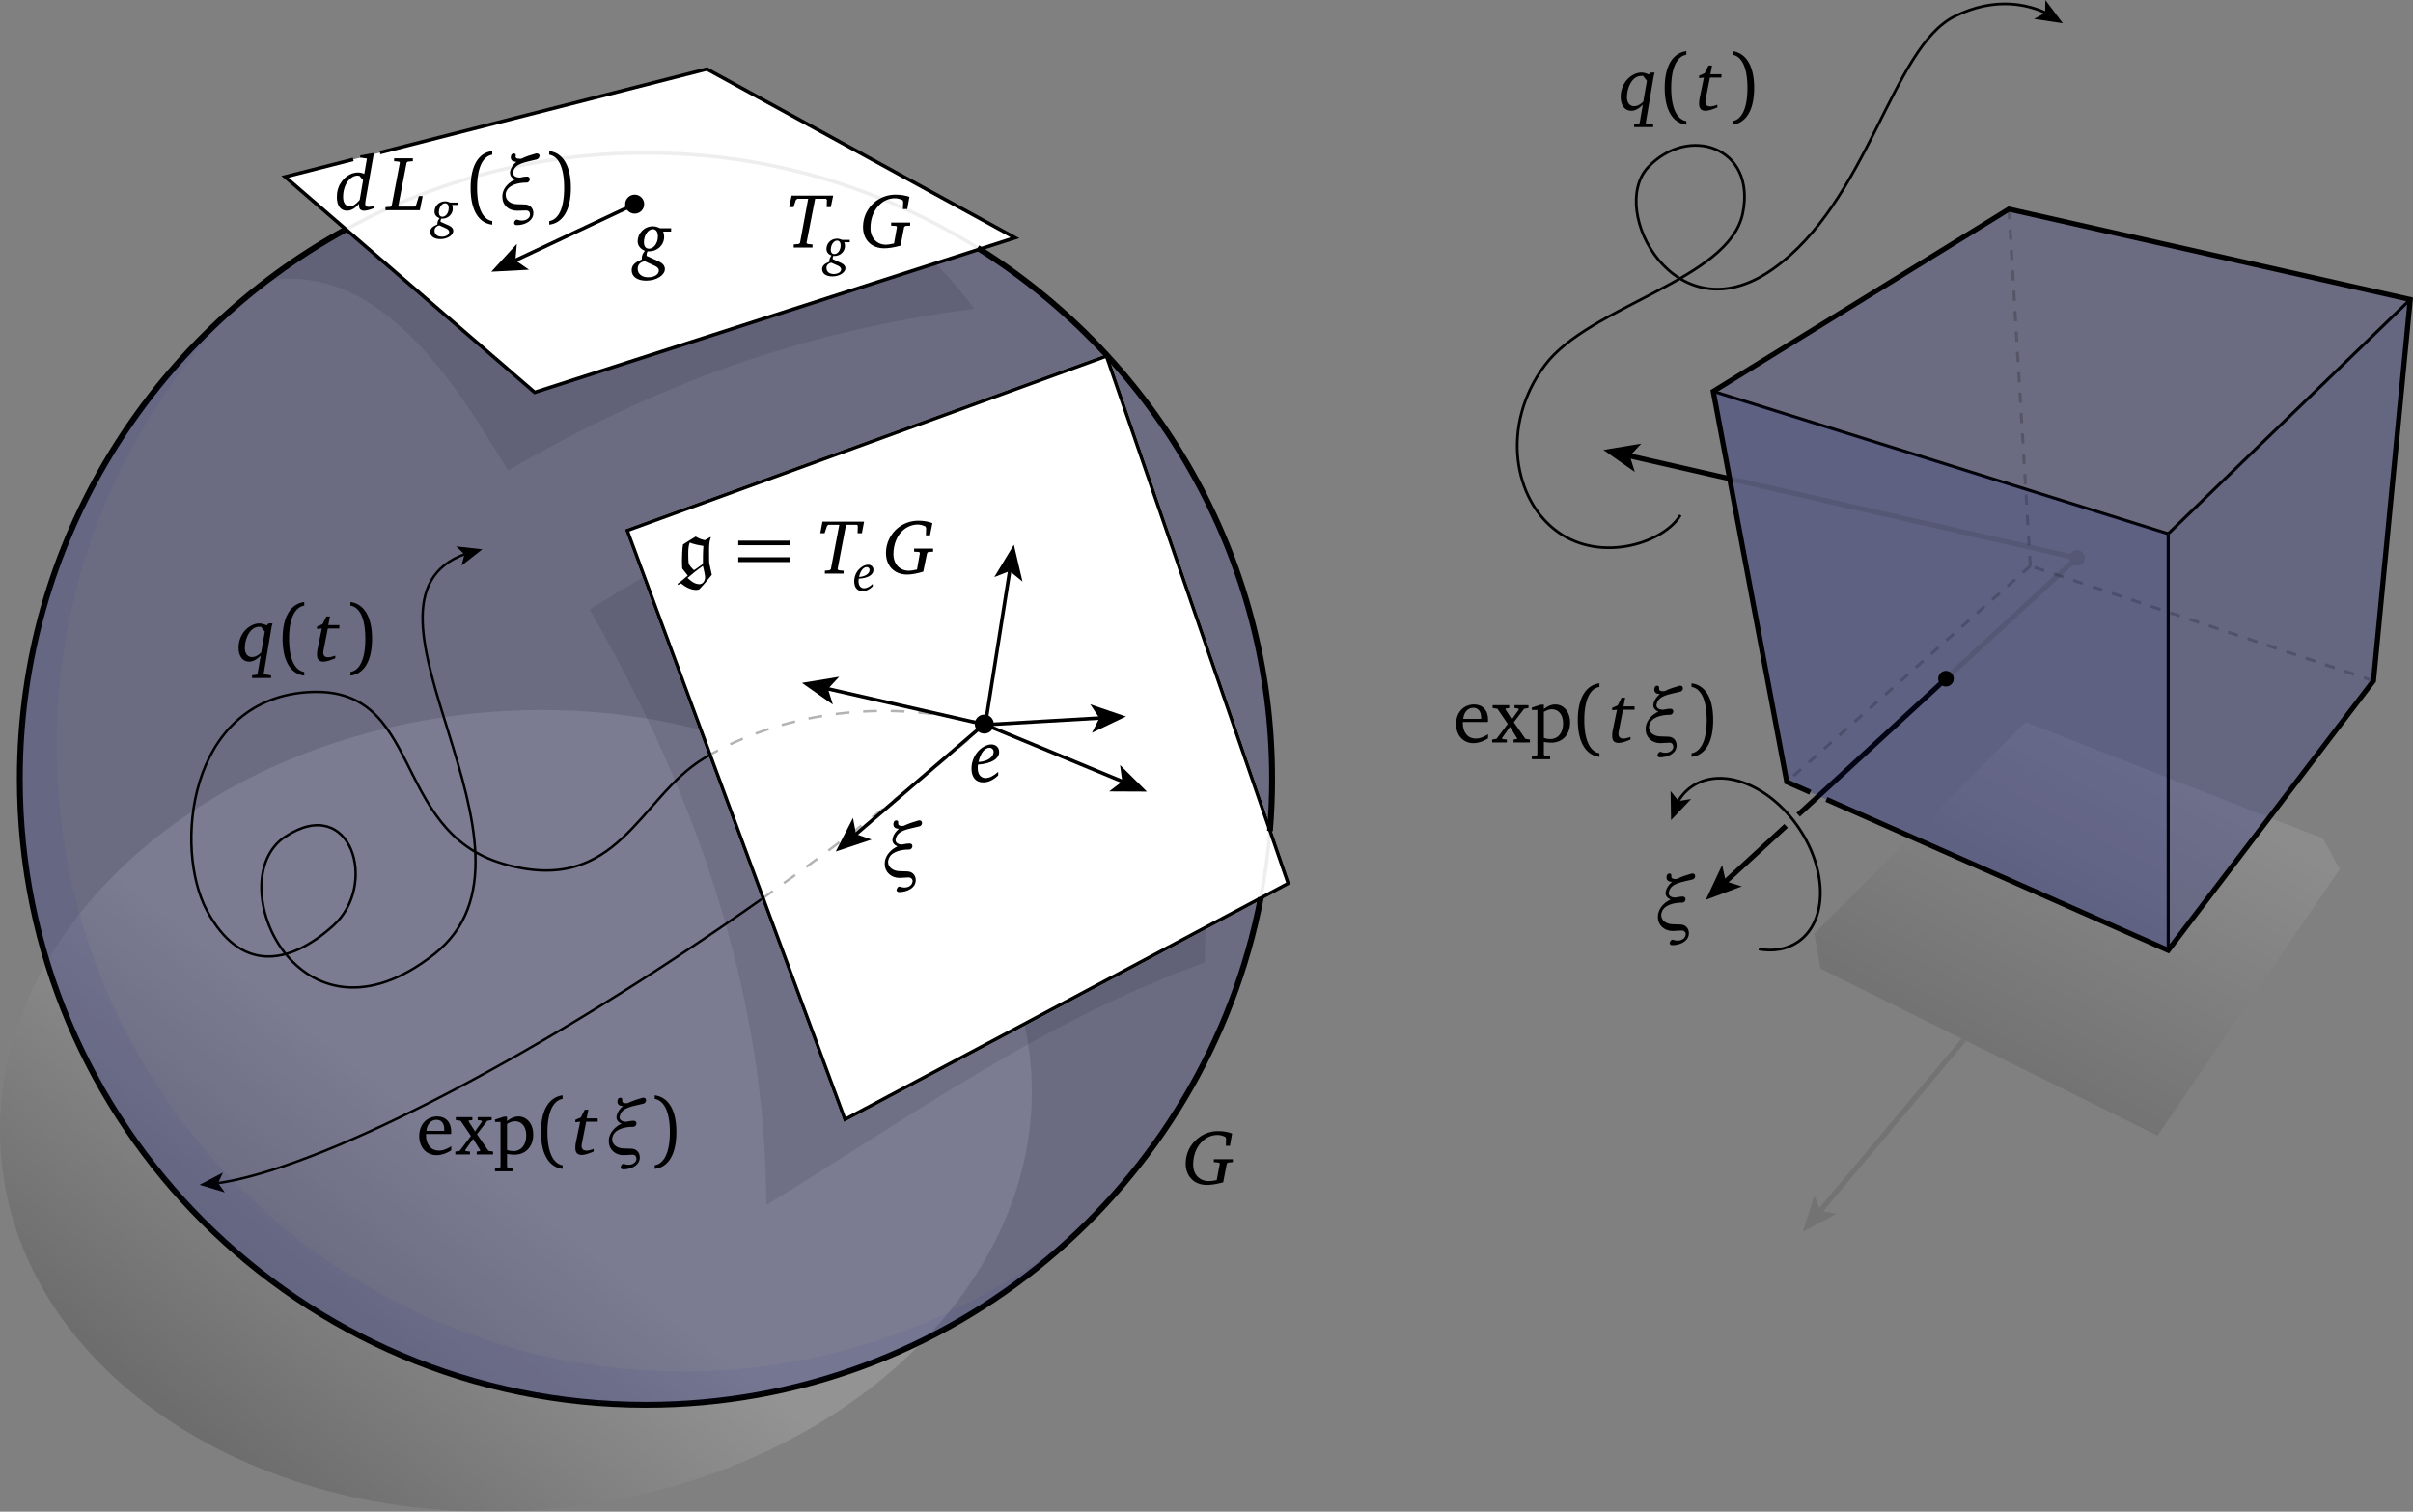 <?xml version="1.0" encoding="utf-8"?>
<!-- Generator: Adobe Illustrator 21.0.2, SVG Export Plug-In . SVG Version: 6.00 Build 0)  -->
<svg version="1.1" id="Layer_1" xmlns="http://www.w3.org/2000/svg" xmlns:xlink="http://www.w3.org/1999/xlink" x="0px" y="0px"
	 width="801.364px" height="502.19px" viewBox="0 0 801.364 502.19"
	 style="enable-background:new 0 0 801.364 502.19;" xml:space="preserve">
<rect x="0" y="0" width="801.364" height="502.19" fill="#808080" stroke="none"/>
<style type="text/css">
	.st0{opacity:0.15;}
	.st1{fill:url(#SVGID_1_);}
	.st2{opacity:0.1;}
	.st3{opacity:0.2;}
	.st4{fill:#1B1F8A;}
	.st5{fill:#FFFFFF;}
	.st6{fill:none;stroke:#000000;stroke-width:1.167;stroke-miterlimit:10;}
	.st7{fill:none;stroke:#000000;stroke-width:1.946;stroke-miterlimit:10;}
	.st8{opacity:0.3;fill:none;stroke:#000000;stroke-width:0.816;stroke-miterlimit:10;stroke-dasharray:4.575;}
	.st9{fill:none;stroke:#000000;stroke-width:0.816;stroke-miterlimit:10;}
	.st10{opacity:0.07;fill:none;stroke:#000000;stroke-width:1.167;stroke-miterlimit:10;}
	.st11{opacity:0.07;}
	.st12{clip-path:url(#SVGID_3_);}
	.st13{clip-path:url(#SVGID_5_);}
	.st14{clip-path:url(#SVGID_7_);}
	.st15{fill:none;stroke:#000000;stroke-width:1.695;stroke-miterlimit:10;}
	.st16{clip-path:url(#SVGID_9_);}
	.st17{fill:url(#SVGID_10_);}
	.st18{fill:none;stroke:#000000;stroke-width:1.696;stroke-miterlimit:10;}
	.st19{opacity:0.2;fill:#1B1F8A;}
	.st20{fill:none;stroke:#000000;stroke-width:1.018;stroke-miterlimit:10;}
	.st21{fill:none;stroke:#000000;stroke-width:1.018;stroke-miterlimit:10;stroke-dasharray:3.392;}
	.st22{opacity:0.07;fill:#1B1F8A;}
	.st23{opacity:0.14;fill:#1B1F8A;}
	.st24{fill:#FFFFFF;stroke:#000000;stroke-width:1.695;stroke-miterlimit:10;}
	.st25{fill:none;stroke:#000000;stroke-width:0.9;stroke-miterlimit:10;}
	.st26{clip-path:url(#SVGID_12_);}
	.st27{clip-path:url(#SVGID_14_);}
	.st28{clip-path:url(#SVGID_16_);}
</style>
<g>
	<g>
		<g class="st0">
			
				<linearGradient id="SVGID_1_" gradientUnits="userSpaceOnUse" x1="158.597" y1="385.029" x2="78.636" y2="485.418">
				<stop  offset="0" style="stop-color:#FFFFFF"/>
				<stop  offset="1" style="stop-color:#000000"/>
			</linearGradient>
			<path class="st1" d="M342.214,352.785c-6.939-72.986-89.065-124.88-183.436-115.908
				S-6.47,312.288,0.469,385.274s89.065,124.88,183.436,115.908
				C278.275,492.21,349.152,425.771,342.214,352.785z"/>
		</g>
		<g id="dRDbh7_1_" class="st2">
			<g>
				<path d="M254.476,400.347c0-70.405-23.782-137.418-58.674-197.876
					c47.288-29.437,100.583-53.717,156.296-60.034
					c32.709,54.46,50.647,113.658,47.957,177.363
					C347.012,338.843,302.057,371.125,254.476,400.347z"/>
				<path d="M168.718,156.311c-16.633-27.411-41.64-68.858-79.121-63.161
					c69.284-52.275,176.528-67.96,233.97,9.426
					C266.668,109.94,218.497,127.422,168.718,156.311z"/>
			</g>
		</g>
		<g class="st3">
			<circle class="st4" cx="214.52" cy="258.752" r="207.945"/>
		</g>
		<g>
			<polygon class="st5" points="207.516,175.868 280.282,372.765 428.538,293.773 367.835,117.5 
							"/>
		</g>
		<g>
			<polygon class="st5" points="94.67,58.742 177.553,130.341 337.094,78.977 234.754,22.943 			
				"/>
		</g>
		<g>
			<path d="M367.118,119.003l59.992,174.208L280.913,371.106l-71.896-194.542
				L367.118,119.003 M367.835,117.5l-160.319,58.369l72.766,196.897l148.256-78.992
				L367.835,117.5L367.835,117.5z"/>
		</g>
		<polyline class="st6" points="117.293,52.961 94.67,58.742 177.553,130.341 337.094,78.977 
			234.754,22.943 126.195,50.686 		"/>
		<path class="st6" d="M115.401,75.905"/>
		<path class="st6" d="M324.675,82.348"/>
		<path class="st7" d="M421.753,276.078c0.471-5.713,0.712-11.491,0.712-17.326
			c0-74.016-38.67-139-96.909-175.85c-0.199-0.126-0.398-0.252-0.598-0.377
			c-0.094-0.059-0.188-0.118-0.282-0.177"/>
		<path class="st7" d="M114.799,76.233C50.307,111.544,6.575,180.041,6.575,258.752
			c0,114.845,93.1,207.945,207.945,207.945c101.366,0,185.792-72.529,204.213-168.523"/>
		<path class="st8" d="M252.907,298.693c27.897-19.703,53.133-39.491,74.318-57.945"/>
		<g>
			<g>
				<path class="st9" d="M72.011,393.103c32.9-4.586,101.018-38.905,173.706-89.374
					c2.416-1.677,4.813-3.356,7.191-5.035"/>
				<g>
					<polygon points="66.272,393.611 74.674,396.136 72.438,393.017 74.038,389.53 					"/>
				</g>
			</g>
		</g>
		<g>
			<line class="st5" x1="326.977" y1="240.463" x2="277.558" y2="282.877"/>
			<g>
				<line class="st6" x1="326.977" y1="240.463" x2="283.812" y2="277.509"/>
				<g>
					<polygon points="277.558,282.877 283.28,271.712 284.28,277.108 289.462,278.914 					"/>
				</g>
			</g>
		</g>
		<g>
			<line class="st5" x1="210.78" y1="67.822" x2="163.156" y2="90.261"/>
			<g>
				<line class="st6" x1="210.78" y1="67.822" x2="170.612" y2="86.748"/>
				<g>
					<polygon points="163.156,90.261 171.639,81.018 171.169,86.486 175.685,89.603 					"/>
				</g>
			</g>
		</g>
		<path class="st10" d="M324.675,82.348c-31.94-19.987-69.699-31.541-110.155-31.541
			c-35.889,0-69.654,9.092-99.119,25.098"/>
		<path class="st10" d="M418.733,298.174c1.389-7.239,2.403-14.611,3.02-22.096"/>
		<circle cx="326.887" cy="240.54" r="3.156"/>
		<circle cx="210.78" cy="67.822" r="3.156"/>
		<g class="st11">
			<g>
				<path class="st4" d="M18.832,247.662c0-58.199,23.91-110.813,62.442-148.557
					C35.621,137.25,6.575,194.608,6.575,258.752
					c0,114.845,93.1,207.945,207.945,207.945c56.645,0,108-22.651,145.503-59.387
					c-36.085,30.15-82.545,48.298-133.246,48.298
					C111.932,455.607,18.832,362.507,18.832,247.662z"/>
			</g>
		</g>
	</g>
	<g>
		<path d="M324.789,254.009c4.553-0.32,7.03-1.997,7.03-4.154
			c0-1.518-1.038-2.556-2.636-2.556c-1.278,0-2.956,0.799-4.234,2.157
			c-1.438,1.518-2.317,3.675-2.317,5.831c0,2.956,1.438,4.633,3.914,4.633
			c1.678,0,3.355-0.799,4.953-2.317v-1.198c-1.518,1.358-2.956,2.077-4.154,2.077
			c-1.598,0-2.636-1.198-2.636-3.275C324.709,254.808,324.709,254.328,324.789,254.009
			 M324.949,253.13c0.719-3.115,2.157-4.713,3.675-4.713
			c0.719,0,1.358,0.559,1.358,1.358C329.981,251.373,328.144,252.97,324.949,253.13z"
			/>
	</g>
	<g>
		<path d="M302.446,280.303c-0.08-0.08-0.16-0.08-0.24-0.08c0,0-0.08,0-0.16,0
			c-0.799,0-1.598,0.16-2.396,0.32c-1.278,0-2.237-0.479-2.237-1.518
			c0-0.08,0-0.24,0.08-0.32c0.559-3.036,4.473-3.275,7.749-4.154
			c0.559-0.08,0.879-0.559,0.959-0.959c0-0.08,0-0.08,0-0.16
			c0-0.479-0.24-0.879-0.799-0.879c-0.08,0-0.24,0-0.32,0
			c-1.678,0.479-3.435,1.038-4.873,1.757c-0.24,0-0.399,0.08-0.559,0.08
			c-0.799,0-1.358-0.239-1.358-0.799c0-0.08,0-0.16,0-0.24c0-0.08,0-0.16,0-0.24
			c0-0.319-0.24-0.559-0.639-0.559s-0.799,0.24-0.879,0.799
			c-0.08,0.16-0.08,0.399-0.08,0.479c0,1.038,0.719,1.438,1.837,1.518
			c-1.038,0.879-1.837,1.917-2.077,3.195c0,0.16-0.08,0.32-0.08,0.479
			c0,1.038,0.719,1.757,1.678,2.157c-2.077,0.959-3.675,2.636-4.154,4.793
			c0,0.32-0.08,0.639-0.08,1.038c0,2.636,2.077,4.633,4.953,4.633
			c0.959,0,1.997-0.16,3.036-0.16c0.719,0,1.278,0.559,1.278,1.278
			c0,0.16-0.08,0.24-0.08,0.32c-0.24,1.118-1.358,1.757-2.636,1.757
			c-0.479,0-0.959-0.08-1.358-0.24c-0.16,0-0.16-0.08-0.32-0.08
			c-0.399,0-0.799,0.479-0.879,0.959c-0.08,0.08-0.08,0.16-0.08,0.16
			c0,0.399,0.32,0.719,0.879,0.719c2.396,0,5.033-1.118,5.432-3.275
			c0.08-0.24,0.08-0.479,0.08-0.719c0-1.598-1.118-2.876-2.876-2.876
			c-0.799,0-1.598-0.08-2.396-0.08c-2.077,0-3.914-1.198-3.914-3.036
			c0-0.16,0-0.399,0.08-0.559c0.479-2.716,3.914-3.595,6.95-3.595
			c0.559,0,0.959-0.479,1.038-0.959c0-0.08,0-0.16,0-0.16
			C303.005,280.702,302.845,280.382,302.446,280.303"/>
	</g>
	<g>
		<defs>
			<rect id="SVGID_2_" x="136.513" y="362.191" width="88.909" height="26.92"/>
		</defs>
		<clipPath id="SVGID_3_">
			<use xlink:href="#SVGID_2_"  style="overflow:visible;"/>
		</clipPath>
		<path class="st12" d="M147.537,375.69h-5.911c0.16-2.237,1.598-3.675,3.275-3.675
			c1.678,0,2.636,1.118,2.636,3.195C147.537,375.371,147.537,375.531,147.537,375.69
			 M149.854,380.803c-1.518,0.959-2.796,1.438-4.074,1.438
			c-2.556,0-4.314-1.917-4.314-5.192c0-0.08,0-0.24,0-0.32h8.308
			c0.08-0.24,0.08-0.559,0.08-0.799c0-3.115-1.837-5.033-4.633-5.033
			c-3.435,0-5.991,2.636-5.991,6.47c0,3.834,2.396,6.391,5.752,6.391
			c1.598,0,3.275-0.559,4.873-1.598V380.803z"/>
		<polyline class="st12" points="151.372,371.137 151.372,372.096 152.969,372.335 156.404,377.368 
			152.65,382.321 151.212,382.56 151.212,383.519 156.085,383.519 156.085,382.56 
			154.647,382.401 154.487,382.081 157.123,378.327 159.52,382.161 159.36,382.401 
			158.321,382.56 158.321,383.519 163.753,383.519 163.753,382.56 162.236,382.321 
			158.401,376.809 161.836,372.335 163.274,372.096 163.274,371.137 158.641,371.137 
			158.641,372.096 159.839,372.256 160.079,372.575 157.762,375.85 155.605,372.495 
			155.685,372.256 156.883,372.096 156.883,371.137 151.372,371.137 		"/>
		<path class="st12" d="M168.386,382.001v-8.627c0.959-0.559,1.757-0.879,2.636-0.879
			c2.237,0,3.754,1.757,3.754,4.713c0,3.195-1.757,5.192-4.234,5.192
			C169.904,382.401,169.185,382.321,168.386,382.001 M164.392,389.111h6.071v-0.959
			l-1.678-0.08l-0.4-0.479v-4.234c0.959,0.16,1.757,0.24,2.397,0.24
			c3.755,0,6.311-2.636,6.311-6.71c0-3.595-2.157-5.991-4.953-5.991
			c-1.198,0-2.397,0.479-3.755,1.518v-1.438h-1.038l-2.956,0.959v0.799h1.837
			v14.858l-0.4,0.479l-1.438,0.08V389.111z"/>
		<path class="st12" d="M181.807,376.09c0-7.03,2.077-10.544,5.033-11.024v-1.198
			c-4.234,0.559-7.189,4.473-7.189,12.222c0,7.749,2.956,11.743,7.189,12.222
			v-1.198C183.884,386.634,181.807,383.12,181.807,376.09"/>
		<path class="st12" d="M194.188,368.661l-1.278,2.556l-1.837,0.799v0.799l1.598-0.16
			l-1.438,6.95c-0.16,0.719-0.16,1.278-0.16,1.757
			c0,1.518,0.639,2.317,2.157,2.317c0.879,0,2.237-0.399,3.914-1.118v-0.879
			c-1.038,0.399-1.837,0.559-2.396,0.559c-1.038,0-1.598-0.559-1.598-1.598
			c0-0.32,0.08-0.639,0.16-1.118l1.358-6.87h3.834v-1.118h-3.675l0.559-2.876
			H194.188"/>
		<path class="st12" d="M210.804,372.415c-0.08-0.08-0.16-0.08-0.24-0.08
			c0,0-0.08,0-0.16,0c-0.799,0-1.598,0.16-2.397,0.32
			c-1.278,0-2.237-0.479-2.237-1.518c0-0.08,0-0.24,0.08-0.32
			c0.559-3.036,4.473-3.275,7.748-4.154c0.559-0.08,0.879-0.559,0.959-0.959
			c0-0.08,0-0.08,0-0.16c0-0.479-0.24-0.879-0.799-0.879c-0.16,0-0.239,0-0.319,0
			c-1.677,0.479-3.435,1.038-4.873,1.757c-0.24,0-0.399,0.08-0.559,0.08
			c-0.879,0-1.358-0.239-1.358-0.799c0-0.08,0-0.16,0-0.24c0-0.08,0-0.16,0-0.24
			c0-0.319-0.24-0.559-0.639-0.559c-0.399,0-0.799,0.24-0.879,0.799
			c-0.08,0.16-0.08,0.399-0.08,0.479c0,1.038,0.719,1.438,1.837,1.518
			c-1.038,0.879-1.837,1.917-2.077,3.195c0,0.16-0.08,0.32-0.08,0.479
			c0,1.039,0.719,1.757,1.678,2.157c-2.077,0.959-3.675,2.636-4.154,4.793
			c0,0.32-0.08,0.639-0.08,1.038c0,2.636,2.077,4.633,4.873,4.633
			c1.038,0,2.077-0.16,3.115-0.16c0.719,0,1.198,0.559,1.198,1.278
			c0,0.16,0,0.24,0,0.32c-0.24,1.118-1.358,1.757-2.636,1.757
			c-0.479,0-0.958-0.08-1.358-0.24c-0.16,0-0.239-0.08-0.319-0.08
			c-0.399,0-0.799,0.479-0.879,0.959c-0.08,0.08-0.08,0.16-0.08,0.16
			c0,0.399,0.32,0.719,0.879,0.719c2.397,0,5.033-1.118,5.432-3.275
			c0.08-0.24,0.08-0.479,0.08-0.719c0-1.598-1.118-2.876-2.876-2.876
			c-0.799,0-1.598-0.08-2.397-0.08c-2.157,0-3.914-1.198-3.914-3.036
			c0-0.16,0-0.399,0.08-0.559c0.479-2.716,3.914-3.595,6.95-3.595
			c0.559,0,0.958-0.479,1.038-0.959c0-0.08,0-0.16,0-0.16
			C211.363,372.815,211.203,372.495,210.804,372.415"/>
		<path class="st12" d="M222.467,376.09c0,7.03-2.077,10.544-5.033,11.024v1.198
			c4.314-0.479,7.189-4.473,7.189-12.222c0-7.749-2.876-11.663-7.189-12.222v1.198
			C220.39,365.545,222.467,369.06,222.467,376.09"/>
	</g>
	<g>
		<path d="M409.187,376.556c-1.198-0.479-2.716-0.799-4.633-0.799
			c-2.476,0-4.713,0.799-6.63,2.317c-2.636,1.997-4.154,5.112-4.154,8.468
			c0,4.234,2.796,7.11,7.03,7.11c1.358,0,3.195-0.24,5.432-0.879l1.198-6.231
			l0.399-0.32l1.598-0.16v-0.959h-6.311v0.959l1.678,0.16l0.32,0.32
			l-1.038,5.512c-1.118,0.24-1.997,0.32-2.636,0.32
			c-3.036,0-5.192-2.157-5.192-5.512c0-3.355,1.278-6.231,3.355-7.988
			c1.358-1.198,3.036-1.837,4.713-1.837c0.879,0,1.757,0.24,2.636,0.639
			l0.24,0.559l-0.08,2.396h1.358L409.187,376.556"/>
	</g>
	<g>
		<polyline points="262.885,64.986 262.086,68.82 263.524,68.82 264.323,66.423 
			264.802,66.024 268.397,66.024 265.681,80.722 265.282,81.042 263.604,81.202 
			263.604,82.24 269.835,82.24 269.835,81.202 268.237,81.042 267.838,80.722 
			270.714,66.024 274.308,66.024 274.628,66.423 274.548,68.82 275.906,68.82 
			276.705,64.986 262.885,64.986 		"/>
		<path d="M276.066,87.273l2.317,1.038c0.639,0.32,0.959,0.719,0.959,1.198
			c0,0.799-0.959,1.518-2.476,1.518c-1.438,0-2.396-0.799-2.396-1.997
			C274.468,88.151,275.027,87.512,276.066,87.273 M279.181,81.521
			c0,1.678-1.038,2.876-2.077,2.876c-0.719,0-1.198-0.479-1.198-1.438
			c0-1.678,1.038-3.036,2.077-3.036C278.702,79.924,279.181,80.483,279.181,81.521z
			 M279.66,79.684c-0.559-0.24-1.118-0.399-1.678-0.399
			c-1.997,0-3.515,1.518-3.515,3.435c0,0.959,0.559,1.757,1.678,2.157
			c-0.479,0.639-0.719,1.198-0.719,1.757c0,0.08,0,0.16,0,0.32
			c-1.598,0.639-2.396,1.358-2.396,2.476c0,1.438,1.278,2.396,3.435,2.396
			c2.396,0,4.314-1.358,4.314-2.716c0-0.719-0.479-1.278-1.438-1.757l-2.796-1.278
			v-0.08c0-0.399,0-0.639,0.16-0.959c0.24,0,0.399,0,0.479,0
			c1.837,0,3.435-1.438,3.435-3.355c0-0.399-0.08-0.799-0.24-1.198h1.837v-0.799
			H279.66z"/>
		<path d="M302.028,65.385c-1.198-0.399-2.796-0.719-4.633-0.719
			c-2.476,0-4.713,0.799-6.63,2.237c-2.636,2.077-4.154,5.192-4.154,8.467
			c0,4.314,2.796,7.11,7.03,7.11c1.358,0,3.195-0.24,5.432-0.879l1.198-6.151
			l0.399-0.399l1.598-0.08v-1.038h-6.311v1.038l1.678,0.08l0.24,0.399
			l-0.958,5.432c-1.118,0.24-1.997,0.399-2.716,0.399
			c-2.956,0-5.112-2.237-5.112-5.512c0-3.435,1.278-6.311,3.355-8.068
			c1.358-1.198,3.035-1.837,4.713-1.837c0.879,0,1.757,0.239,2.636,0.639
			l0.16,0.559l-0.08,2.397h1.438L302.028,65.385"/>
	</g>
	<g>
		<defs>
			<rect id="SVGID_4_" x="222.418" y="171.936" width="88.909" height="26.92"/>
		</defs>
		<clipPath id="SVGID_5_">
			<use xlink:href="#SVGID_4_"  style="overflow:visible;"/>
		</clipPath>
		<path class="st13" d="M230.486,189.43c-0.639-0.559-1.358-1.358-1.757-2.157
			c-0.16-1.118-0.16-2.396-0.16-3.515c0-1.198,0.08-2.476,0.479-3.515
			c1.278,0.559,3.036,0.879,4.553,1.118c-0.16,1.997-0.16,3.994-0.16,5.991
			L230.486,189.43 M233.442,187.993c0.32,1.198,0.719,3.115,0.719,3.754
			c0,1.198-0.719,2.317-1.917,2.317c-1.518,0-2.796-1.038-3.914-2.077
			C230.007,190.549,231.684,189.191,233.442,187.993z M224.974,193.984l0.24,0.32
			l0.959-0.479c1.358,1.118,3.195,2.157,5.033,2.157
			c0.24,0,0.639-0.08,0.959-0.16c1.518-1.518,2.876-3.195,4.234-4.873
			l-0.719-3.275c-0.08-0.32-0.16-0.719-0.16-1.038
			c0-3.275-0.24-6.47,0.559-8.068l-0.16-0.16l-1.837,1.039
			c-1.038-0.24-2.077-0.559-3.036-1.198c-1.438,0.879-2.796,1.678-4.234,2.636
			c-0.24,1.757-0.32,3.515-0.32,5.272c0,0.879,0,1.757,0.08,2.716l1.837,2.317
			C227.291,192.146,226.092,193.185,224.974,193.984z"/>
		<path class="st13" d="M245.184,186.714h17.255v-1.598h-17.255V186.714 M245.184,181.123h17.255
			v-1.518h-17.255V181.123z"/>
		<polyline class="st13" points="273.143,173.294 272.424,177.128 273.862,177.128 274.661,174.732 
			275.06,174.333 278.735,174.333 275.939,189.031 275.54,189.43 273.942,189.59 
			273.942,190.549 280.173,190.549 280.173,189.59 278.495,189.43 278.176,189.031 
			280.972,174.333 284.646,174.333 284.886,174.732 284.806,177.128 286.244,177.128 
			286.963,173.294 273.143,173.294 		"/>
		<path class="st13" d="M285.205,192.226c3.195-0.16,4.873-1.358,4.873-2.876
			c0-1.038-0.719-1.757-1.837-1.757c-0.879,0-2.077,0.559-2.956,1.518
			c-1.038,1.038-1.598,2.556-1.598,3.994c0,2.077,1.039,3.275,2.716,3.275
			c1.198,0,2.317-0.479,3.435-1.598v-0.799c-1.039,0.959-1.997,1.438-2.876,1.438
			c-1.118,0-1.837-0.879-1.837-2.317C285.126,192.786,285.126,192.546,285.205,192.226
			 M285.285,191.667c0.479-2.157,1.518-3.275,2.556-3.275
			c0.559,0,0.958,0.399,0.958,0.959C288.8,190.469,287.522,191.507,285.285,191.667z"
			/>
		<path class="st13" d="M309.65,173.773c-1.198-0.479-2.796-0.799-4.633-0.799
			c-2.476,0-4.713,0.799-6.63,2.237c-2.636,2.077-4.154,5.192-4.154,8.468
			c0,4.314,2.796,7.189,7.03,7.189c1.358,0,3.195-0.32,5.352-0.959l1.278-6.151
			l0.399-0.399l1.598-0.08v-1.038h-6.311v1.038l1.678,0.08l0.24,0.399
			l-0.958,5.432c-1.118,0.24-1.997,0.399-2.716,0.399
			c-3.035,0-5.112-2.237-5.112-5.512c0-3.355,1.278-6.311,3.355-8.068
			c1.358-1.118,3.035-1.757,4.713-1.757c0.879,0,1.757,0.24,2.556,0.639
			l0.24,0.559l-0.08,2.397h1.358L309.65,173.773"/>
	</g>
	<g>
		<path d="M119.38,58.418l1.198,1.438l-1.118,6.55
			c-1.198,1.438-2.317,2.157-3.275,2.157c-1.358,0-2.237-1.118-2.237-3.115
			c0-4.314,2.476-7.109,4.793-7.109C118.901,58.338,119.141,58.418,119.38,58.418
			 M123.534,50.909l-3.914,0.719v0.719l2.237,0.319l-0.879,5.112
			c-0.719-0.319-1.358-0.479-2.077-0.479c-2.157,0-4.394,1.278-5.752,3.515
			c-0.879,1.278-1.278,2.876-1.278,4.633c0,2.956,1.278,4.553,3.355,4.553
			c1.358,0,2.796-0.799,3.994-2.317c0,0.16,0,0.32,0,0.479
			c0,1.278,0.559,1.837,1.757,1.837c0.639,0,1.678-0.24,3.115-0.799V68.483
			c-0.799,0.16-1.358,0.24-1.678,0.24c-0.799,0-1.118-0.32-1.118-1.038
			c0-0.32,0.08-0.799,0.16-1.358l2.716-15.417H123.534z"/>
		<polyline points="130.883,52.586 130.883,53.545 132.561,53.705 132.8,54.024 
			130.084,68.323 129.685,68.723 128.007,68.803 128.007,69.841 139.431,69.841 
			140.389,65.128 139.111,65.128 138.153,68.243 137.673,68.643 132.241,68.643 
			135.037,54.024 135.437,53.705 137.114,53.545 137.114,52.586 130.883,52.586 		"/>
		<path d="M145.901,74.874l2.317,1.038c0.639,0.32,0.958,0.719,0.958,1.198
			c0,0.799-0.958,1.518-2.476,1.518c-1.438,0-2.397-0.799-2.397-1.997
			C144.303,75.752,144.863,75.113,145.901,74.874 M149.017,69.122
			c0,1.678-1.038,2.876-2.077,2.876c-0.719,0-1.198-0.479-1.198-1.438
			c0-1.678,1.038-3.036,2.077-3.036C148.537,67.524,149.017,68.084,149.017,69.122z
			 M149.496,67.285c-0.559-0.24-1.118-0.399-1.677-0.399
			c-1.997,0-3.515,1.518-3.515,3.435c0,0.959,0.559,1.757,1.678,2.157
			c-0.479,0.639-0.719,1.198-0.719,1.757c0,0.08,0,0.16,0,0.32
			c-1.598,0.639-2.397,1.358-2.397,2.476c0,1.438,1.278,2.396,3.355,2.396
			c2.476,0,4.314-1.358,4.314-2.716c0-0.719-0.399-1.278-1.358-1.757l-2.876-1.278
			v-0.08c0-0.399,0.08-0.639,0.24-0.959c0.239,0,0.399,0,0.399,0
			c1.837,0,3.435-1.438,3.435-3.355c0-0.399-0.08-0.799-0.24-1.198h1.917v-0.799
			H149.496z"/>
		<path d="M158.443,62.412c0-7.03,2.077-10.545,5.033-11.024v-1.198
			c-4.314,0.479-7.189,4.473-7.189,12.222s2.876,11.743,7.189,12.222V73.436
			C160.52,72.956,158.443,69.442,158.443,62.412"/>
		<path d="M175.378,58.737c0-0.08-0.08-0.08-0.24-0.08h-0.08
			c-0.799,0-1.598,0.16-2.397,0.32c-1.278,0-2.237-0.479-2.237-1.518
			c0-0.08,0-0.24,0-0.32c0.559-3.035,4.553-3.275,7.749-4.154
			c0.559-0.16,0.879-0.559,0.959-0.959c0-0.08,0.08-0.16,0.08-0.16
			c0-0.479-0.319-0.879-0.879-0.879c-0.08,0-0.16,0-0.319,0
			c-1.678,0.479-3.355,0.959-4.873,1.757c-0.16,0-0.32,0-0.559,0
			c-0.799,0-1.358-0.16-1.358-0.799c0-0.08,0-0.08,0.08-0.16
			c0-0.08,0-0.16,0-0.239c0-0.32-0.319-0.559-0.639-0.559
			c-0.399,0-0.879,0.24-0.958,0.799c0,0.16-0.08,0.32-0.08,0.479
			c0,1.038,0.719,1.438,1.837,1.518c-1.039,0.879-1.757,1.837-2.077,3.195
			c0,0.16,0,0.32,0,0.479c0,1.038,0.639,1.757,1.678,2.157
			c-2.077,0.958-3.754,2.636-4.154,4.713c-0.08,0.399-0.08,0.719-0.08,1.118
			c0,2.636,1.997,4.553,4.873,4.553c1.039,0,2.077-0.08,3.036-0.08
			c0.799,0,1.278,0.559,1.278,1.278c0,0.08,0,0.24,0,0.32
			c-0.24,1.118-1.438,1.757-2.716,1.757c-0.399,0-0.879-0.08-1.358-0.24
			c-0.08,0-0.16-0.08-0.24-0.08c-0.479,0-0.879,0.479-0.959,0.959
			c0,0.08,0,0.16,0,0.16c0,0.399,0.24,0.719,0.879,0.719
			c2.397,0,4.953-1.118,5.432-3.275c0-0.24,0.08-0.479,0.08-0.719
			c0-1.678-1.198-2.876-2.876-2.876c-0.799,0-1.598-0.08-2.396-0.08
			c-2.157,0-3.914-1.198-3.914-3.036c0-0.16,0-0.399,0-0.559
			c0.559-2.716,3.914-3.595,7.03-3.595c0.479,0,0.879-0.479,0.959-0.959
			c0-0.08,0-0.16,0-0.16C175.937,59.137,175.777,58.817,175.378,58.737"/>
		<path d="M187.36,62.412c0,7.03-1.997,10.544-4.953,11.024v1.198
			c4.234-0.479,7.189-4.473,7.189-12.222s-2.956-11.743-7.189-12.222v1.198
			C185.363,51.867,187.36,55.382,187.36,62.412"/>
	</g>
	<g>
		<defs>
			<rect id="SVGID_6_" x="208.744" y="72.312" width="15" height="21"/>
		</defs>
		<clipPath id="SVGID_7_">
			<use xlink:href="#SVGID_6_"  style="overflow:visible;"/>
		</clipPath>
		<path class="st14" d="M214.096,86.762l3.275,1.518c0.959,0.399,1.438,0.959,1.438,1.598
			c0,1.198-1.358,2.237-3.595,2.237c-2.077,0-3.435-1.198-3.435-2.796
			C211.779,87.96,212.578,87.082,214.096,86.762 M218.49,78.534
			c0,2.317-1.438,4.074-2.956,4.074c-1.038,0-1.678-0.719-1.678-2.157
			c0-2.396,1.438-4.314,2.956-4.314C217.85,76.138,218.49,77.016,218.49,78.534z
			 M219.208,75.818c-0.799-0.399-1.598-0.639-2.396-0.639
			c-2.796,0-5.033,2.237-5.033,5.033c0,1.358,0.879,2.476,2.396,3.115
			c-0.719,0.879-1.038,1.598-1.038,2.476c0,0.16,0,0.24,0,0.399
			c-2.317,0.959-3.355,1.917-3.355,3.595c0,2.077,1.837,3.435,4.793,3.435
			c3.595,0,6.231-1.917,6.231-3.834c0-1.118-0.719-1.917-1.997-2.556l-4.074-1.837
			c0-0.08,0-0.08,0-0.16c0-0.479,0.08-0.959,0.32-1.358c0.32,0,0.559,0,0.559,0
			c2.636,0,4.953-1.997,4.953-4.873c0-0.479-0.08-1.038-0.32-1.678h2.636v-1.118
			H219.208z"/>
	</g>
	<g>
		<line class="st5" x1="327.226" y1="240.749" x2="266.329" y2="226.849"/>
		<g>
			<line class="st6" x1="327.226" y1="240.749" x2="274.365" y2="228.684"/>
			<g>
				<polygon points="266.329,226.849 278.708,224.807 274.965,228.821 276.596,234.06 				"/>
			</g>
		</g>
	</g>
	<g>
		<line class="st5" x1="574.416" y1="159.03" x2="532.494" y2="149.462"/>
		<g>
			<line class="st15" x1="574.416" y1="159.03" x2="540.661" y2="151.326"/>
			<g>
				<polygon points="532.494,149.462 545.076,147.386 541.272,151.465 542.93,156.79 				"/>
			</g>
		</g>
	</g>
	<g>
		<line class="st5" x1="327.226" y1="240.749" x2="336.704" y2="180.974"/>
		<g>
			<line class="st6" x1="327.226" y1="240.749" x2="335.413" y2="189.115"/>
			<g>
				<polygon points="336.704,180.974 339.572,193.189 335.317,189.724 330.199,191.702 				"/>
			</g>
		</g>
	</g>
	<g>
		<line class="st5" x1="327.226" y1="240.749" x2="380.891" y2="262.974"/>
		<g>
			<line class="st6" x1="327.226" y1="240.749" x2="373.276" y2="259.821"/>
			<g>
				<polygon points="380.891,262.974 368.345,262.915 372.707,259.585 371.976,254.147 				"/>
			</g>
		</g>
	</g>
	<g>
		<line class="st5" x1="327.226" y1="240.749" x2="373.948" y2="238.027"/>
		<g>
			<line class="st6" x1="327.226" y1="240.749" x2="365.72" y2="238.506"/>
			<g>
				<polygon points="373.948,238.027 362.629,243.44 365.105,238.542 362.077,233.966 				"/>
			</g>
		</g>
	</g>
	<g>
		<g>
			<path class="st9" d="M236.115,250.566c-0.82,0.463-1.624,0.932-2.411,1.408
				c-21.5,13-28.5,46-66.5,35s-26.125-60-65.5-57s-44,52-33,72.5s27,18.5,42,5s6-44-16-29.5
				s4.5,74.5,49.5,39c43.362-34.208-33.984-117.163,10.432-132.999"/>
			<g>
				<polygon points="160.204,182.474 153.293,187.879 154.244,184.161 151.486,181.494 				"/>
			</g>
		</g>
	</g>
	<path class="st8" d="M327.44,240.663c-36.564-9.776-69.723-2.283-91.325,9.903"/>
	<g>
		<defs>
			<rect id="SVGID_8_" x="77.716" y="198.312" width="48" height="27"/>
		</defs>
		<clipPath id="SVGID_9_">
			<use xlink:href="#SVGID_8_"  style="overflow:visible;"/>
		</clipPath>
		<path class="st16" d="M86.663,208.218l1.278,1.598l-1.198,6.95
			c-1.038,1.038-2.077,1.518-3.036,1.518c-1.438,0-2.396-1.118-2.396-2.956
			c0-2.237,0.799-4.314,1.757-5.512c0.879-1.118,1.917-1.598,3.115-1.598
			C86.343,208.218,86.503,208.218,86.663,208.218 M89.219,207.099l-0.639,0.639
			c-0.879-0.399-1.678-0.639-2.476-0.639c-1.757,0-3.754,1.038-5.192,2.876
			c-1.038,1.438-1.678,3.195-1.678,5.192c0,2.876,1.358,4.633,3.515,4.633
			c1.198,0,2.476-0.639,3.834-1.997l-1.038,5.991l-0.32,0.32l-1.518,0.24v0.879
			h6.311v-0.879l-2.476-0.399l2.636-15.577c0.08-0.399,0.16-0.719,0.32-1.278
			H89.219z"/>
		<path class="st16" d="M96.009,212.212c0-7.03,2.077-10.544,5.033-11.024v-1.198
			c-4.234,0.559-7.19,4.473-7.19,12.222c0,7.749,2.956,11.743,7.19,12.222
			v-1.198C98.086,222.756,96.009,219.241,96.009,212.212"/>
		<path class="st16" d="M108.391,204.783l-1.278,2.556l-1.837,0.799v0.799l1.598-0.16
			l-1.438,6.95c-0.16,0.719-0.16,1.278-0.16,1.757
			c0,1.518,0.639,2.317,2.157,2.317c0.879,0,2.237-0.399,3.914-1.118v-0.879
			c-1.038,0.399-1.837,0.559-2.397,0.559c-1.038,0-1.598-0.559-1.598-1.598
			c0-0.32,0.08-0.639,0.16-1.118l1.358-6.87h3.834v-1.118h-3.675l0.559-2.876
			H108.391"/>
		<path class="st16" d="M121.332,212.212c0,7.03-1.997,10.544-4.953,11.024v1.198
			c4.234-0.479,7.189-4.473,7.189-12.222c0-7.749-2.956-11.663-7.189-12.222v1.198
			C119.335,201.667,121.332,205.182,121.332,212.212"/>
	</g>
	<g class="st2">
		
			<linearGradient id="SVGID_10_" gradientUnits="userSpaceOnUse" x1="713.495" y1="255.346" x2="662.621" y2="349.972">
			<stop  offset="0" style="stop-color:#FFFFFF"/>
			<stop  offset="1" style="stop-color:#000000"/>
		</linearGradient>
		<polygon class="st17" points="672.754,239.903 602.548,310.109 604.583,321.81 716.506,377.263 
			777.046,288.742 771.45,278.567 		"/>
		<g>
			<g>
				<line class="st18" x1="652.219" y1="345.412" x2="604.1" y2="402.745"/>
				<g>
					<polygon points="598.712,409.165 602.608,397.016 604.503,402.265 610,403.22 					"/>
				</g>
			</g>
		</g>
	</g>
	<polygon class="st19" points="568.971,130.015 593.39,259.744 720.067,315.705 788.238,226.167 
		800.448,99.49 667.158,69.474 	"/>
	<line class="st20" x1="720.067" y1="177.328" x2="800.448" y2="99.49"/>
	<line class="st20" x1="720.067" y1="315.705" x2="720.067" y2="177.328"/>
	<line class="st20" x1="568.971" y1="130.015" x2="720.067" y2="177.328"/>
	<g class="st3">
		<line class="st21" x1="674.28" y1="188.011" x2="593.39" y2="259.744"/>
		<line class="st21" x1="667.158" y1="69.474" x2="674.28" y2="188.011"/>
		<line class="st21" x1="788.238" y1="226.167" x2="674.28" y2="188.011"/>
	</g>
	<g>
		<g>
			<line class="st18" x1="593.174" y1="274.36" x2="572.675" y2="293.241"/>
			<g>
				<polygon points="566.509,298.919 571.927,287.368 573.135,292.816 578.466,294.467 				"/>
			</g>
		</g>
	</g>
	<line class="st18" x1="646.267" y1="225.459" x2="597.189" y2="270.662"/>
	<polygon class="st22" points="720.067,177.328 720.067,315.705 788.238,226.167 800.448,99.49 	
		"/>
	<polygon class="st23" points="568.971,130.015 593.39,259.744 720.067,315.705 720.067,177.328 	
		"/>
	<polyline class="st18" points="606.568,265.565 720.067,315.705 788.238,226.167 800.448,99.49 
		667.158,69.474 568.971,130.015 593.39,259.744 601.216,263.201 	"/>
	<circle cx="646.267" cy="225.459" r="2.599"/>
	<g class="st2">
		<g>
			<line class="st24" x1="689.797" y1="185.365" x2="574.416" y2="159.03"/>
			<line class="st15" x1="689.797" y1="185.365" x2="646.267" y2="225.459"/>
		</g>
		<circle cx="689.797" cy="185.365" r="2.599"/>
	</g>
	<g>
		<g>
			<path class="st25" d="M584.112,315.287c4.741,0.849,9.277,0.141,12.97-2.372
				c9.846-6.7,9.957-23.697,0.249-37.963
				c-9.708-14.266-25.56-20.399-35.406-13.699
				c-1.992,1.356-3.586,3.134-4.781,5.225"/>
			<g>
				<polygon points="554.96,272.449 554.81,262.777 557.445,266.088 561.625,265.44 				"/>
			</g>
		</g>
	</g>
	<g>
		<defs>
			<rect id="SVGID_11_" x="548.824" y="287.718" width="15" height="27"/>
		</defs>
		<clipPath id="SVGID_12_">
			<use xlink:href="#SVGID_11_"  style="overflow:visible;"/>
		</clipPath>
		<path class="st26" d="M559.209,297.943c-0.08-0.08-0.16-0.08-0.24-0.08c0,0-0.08,0-0.16,0
			c-0.799,0-1.598,0.16-2.396,0.32c-1.278,0-2.237-0.479-2.237-1.518
			c0-0.08,0-0.24,0.08-0.32c0.559-3.036,4.473-3.275,7.749-4.154
			c0.559-0.08,0.879-0.559,0.959-0.959c0-0.08,0-0.08,0-0.16
			c0-0.479-0.24-0.879-0.799-0.879c-0.08,0-0.24,0-0.32,0
			c-1.678,0.479-3.435,1.038-4.873,1.757c-0.24,0-0.399,0.08-0.559,0.08
			c-0.799,0-1.358-0.239-1.358-0.799c0-0.08,0-0.16,0-0.24c0-0.08,0-0.16,0-0.24
			c0-0.319-0.24-0.559-0.639-0.559s-0.799,0.24-0.879,0.799
			c-0.08,0.16-0.08,0.399-0.08,0.479c0,1.038,0.719,1.438,1.837,1.518
			c-1.038,0.879-1.837,1.917-2.077,3.195c0,0.16-0.08,0.32-0.08,0.479
			c0,1.039,0.719,1.757,1.678,2.157c-2.077,0.959-3.675,2.636-4.154,4.793
			c0,0.32-0.08,0.639-0.08,1.038c0,2.636,2.077,4.633,4.953,4.633
			c0.959,0,1.997-0.16,3.036-0.16c0.719,0,1.278,0.559,1.278,1.278
			c0,0.16-0.08,0.24-0.08,0.32c-0.24,1.118-1.358,1.757-2.636,1.757
			c-0.479,0-0.959-0.08-1.358-0.24c-0.16,0-0.16-0.08-0.32-0.08
			c-0.399,0-0.799,0.479-0.879,0.959c-0.08,0.08-0.08,0.16-0.08,0.16
			c0,0.399,0.32,0.719,0.879,0.719c2.396,0,5.033-1.118,5.432-3.275
			c0.08-0.24,0.08-0.479,0.08-0.719c0-1.598-1.118-2.876-2.876-2.876
			c-0.799,0-1.598-0.08-2.396-0.08c-2.077,0-3.914-1.198-3.914-3.036
			c0-0.16,0-0.399,0.08-0.559c0.479-2.716,3.914-3.595,6.95-3.595
			c0.559,0,0.959-0.479,1.038-0.959c0-0.08,0-0.16,0-0.16
			C559.768,298.343,559.608,298.023,559.209,297.943"/>
	</g>
	<g>
		<defs>
			<rect id="SVGID_13_" x="480.85" y="225.312" width="88.909" height="26.92"/>
		</defs>
		<clipPath id="SVGID_14_">
			<use xlink:href="#SVGID_13_"  style="overflow:visible;"/>
		</clipPath>
		<path class="st27" d="M491.874,238.812h-5.911c0.16-2.237,1.598-3.675,3.275-3.675
			c1.678,0,2.636,1.118,2.636,3.195C491.874,238.493,491.874,238.653,491.874,238.812
			 M494.19,243.925c-1.518,0.959-2.796,1.438-4.074,1.438
			c-2.556,0-4.314-1.917-4.314-5.192c0-0.08,0-0.24,0-0.32h8.308
			c0.08-0.24,0.08-0.559,0.08-0.799c0-3.115-1.837-5.033-4.633-5.033
			c-3.435,0-5.991,2.636-5.991,6.47c0,3.834,2.396,6.391,5.752,6.391
			c1.598,0,3.275-0.559,4.873-1.598V243.925z"/>
		<polyline class="st27" points="495.708,234.259 495.708,235.218 497.306,235.457 
			500.741,240.49 496.986,245.443 495.548,245.682 495.548,246.641 500.421,246.641 
			500.421,245.682 498.983,245.522 498.823,245.203 501.459,241.448 503.856,245.283 
			503.696,245.522 502.658,245.682 502.658,246.641 508.09,246.641 508.09,245.682 
			506.572,245.443 502.738,239.931 506.173,235.457 507.61,235.218 507.61,234.259 
			502.977,234.259 502.977,235.218 504.176,235.377 504.415,235.697 502.099,238.972 
			499.942,235.617 500.022,235.377 501.22,235.218 501.22,234.259 495.708,234.259 		"/>
		<path class="st27" d="M512.723,245.123v-8.627c0.959-0.559,1.758-0.879,2.636-0.879
			c2.237,0,3.754,1.757,3.754,4.713c0,3.195-1.757,5.192-4.234,5.192
			C514.241,245.522,513.522,245.443,512.723,245.123 M508.729,252.233h6.071v-0.959
			l-1.678-0.08l-0.4-0.479v-4.234c0.959,0.16,1.758,0.24,2.397,0.24
			c3.755,0,6.311-2.636,6.311-6.71c0-3.595-2.157-5.991-4.953-5.991
			c-1.198,0-2.397,0.479-3.755,1.518v-1.438h-1.038l-2.956,0.959v0.799h1.837
			v14.858l-0.4,0.479l-1.438,0.08V252.233z"/>
		<path class="st27" d="M526.143,239.212c0-7.03,2.077-10.544,5.033-11.024v-1.198
			c-4.234,0.559-7.189,4.473-7.189,12.222c0,7.749,2.956,11.743,7.189,12.222
			v-1.198C528.22,249.756,526.143,246.241,526.143,239.212"/>
		<path class="st27" d="M538.525,231.783l-1.278,2.556l-1.837,0.799v0.799l1.598-0.16
			l-1.438,6.95c-0.16,0.719-0.16,1.278-0.16,1.757
			c0,1.518,0.639,2.317,2.157,2.317c0.879,0,2.237-0.399,3.914-1.118v-0.879
			c-1.038,0.399-1.837,0.559-2.396,0.559c-1.038,0-1.598-0.559-1.598-1.598
			c0-0.32,0.08-0.639,0.16-1.118l1.358-6.87h3.834v-1.118h-3.675l0.559-2.876
			H538.525"/>
		<path class="st27" d="M555.14,235.537c-0.08-0.08-0.16-0.08-0.24-0.08
			c0,0-0.08,0-0.16,0c-0.799,0-1.598,0.16-2.396,0.32
			c-1.278,0-2.237-0.479-2.237-1.518c0-0.08,0-0.24,0.08-0.32
			c0.559-3.036,4.473-3.275,7.748-4.154c0.559-0.08,0.879-0.559,0.959-0.959
			c0-0.08,0-0.08,0-0.16c0-0.479-0.24-0.879-0.799-0.879c-0.16,0-0.239,0-0.319,0
			c-1.677,0.479-3.435,1.038-4.873,1.757c-0.24,0-0.399,0.08-0.559,0.08
			c-0.879,0-1.358-0.239-1.358-0.799c0-0.08,0-0.16,0-0.24c0-0.08,0-0.16,0-0.24
			c0-0.319-0.24-0.559-0.639-0.559s-0.799,0.24-0.879,0.799
			c-0.08,0.16-0.08,0.399-0.08,0.479c0,1.038,0.719,1.438,1.837,1.518
			c-1.038,0.879-1.837,1.917-2.077,3.195c0,0.16-0.08,0.32-0.08,0.479
			c0,1.038,0.719,1.757,1.678,2.157c-2.077,0.959-3.675,2.636-4.154,4.793
			c0,0.32-0.08,0.639-0.08,1.038c0,2.636,2.077,4.633,4.873,4.633
			c1.038,0,2.077-0.16,3.115-0.16c0.719,0,1.198,0.559,1.198,1.278
			c0,0.16,0,0.24,0,0.32c-0.24,1.118-1.358,1.757-2.636,1.757
			c-0.479,0-0.958-0.08-1.358-0.24c-0.16,0-0.239-0.08-0.319-0.08
			c-0.399,0-0.799,0.479-0.879,0.959c-0.08,0.08-0.08,0.16-0.08,0.16
			c0,0.399,0.32,0.719,0.879,0.719c2.396,0,5.033-1.118,5.432-3.275
			c0.08-0.24,0.08-0.479,0.08-0.719c0-1.598-1.118-2.876-2.876-2.876
			c-0.799,0-1.598-0.08-2.397-0.08c-2.157,0-3.914-1.198-3.914-3.036
			c0-0.16,0-0.399,0.08-0.559c0.479-2.716,3.914-3.595,6.95-3.595
			c0.559,0,0.958-0.479,1.038-0.959c0-0.08,0-0.16,0-0.16
			C555.7,235.937,555.54,235.617,555.14,235.537"/>
		<path class="st27" d="M566.803,239.212c0,7.03-2.077,10.544-5.033,11.024v1.198
			c4.314-0.479,7.189-4.473,7.189-12.222c0-7.749-2.876-11.663-7.189-12.222v1.198
			C564.726,228.667,566.803,232.182,566.803,239.212"/>
	</g>
	<g>
		<g>
			<path class="st25" d="M679.672,4.396c-6.103-2.881-16.955-5.645-30.433,0.99
				c-21.16,10.416-28.639,61.78-60.778,84.216s-54.464-19.752-41.173-33.986
				s36.038-6.941,31.477,15.271s-50.986,30.638-65.782,50.527
				c-14.796,19.889-10.318,44.84,4.419,55.326
				c14.737,10.486,35.438,3.373,40.662-5.625"/>
			<g>
				<polygon points="685.087,7.719 679.257,0 679.215,4.231 675.52,6.29 				"/>
			</g>
		</g>
	</g>
	<g>
		<defs>
			<rect id="SVGID_15_" x="536.716" y="15.312" width="48" height="27"/>
		</defs>
		<clipPath id="SVGID_16_">
			<use xlink:href="#SVGID_15_"  style="overflow:visible;"/>
		</clipPath>
		<path class="st28" d="M545.663,25.218l1.278,1.598l-1.198,6.95
			c-1.038,1.038-2.077,1.518-3.036,1.518c-1.438,0-2.396-1.118-2.396-2.956
			c0-2.237,0.799-4.314,1.757-5.512c0.879-1.118,1.917-1.598,3.115-1.598
			C545.343,25.218,545.503,25.218,545.663,25.218 M548.219,24.099l-0.639,0.639
			c-0.879-0.399-1.678-0.639-2.476-0.639c-1.757,0-3.754,1.038-5.192,2.876
			c-1.039,1.438-1.678,3.195-1.678,5.192c0,2.876,1.358,4.633,3.515,4.633
			c1.198,0,2.476-0.639,3.834-1.997l-1.038,5.991l-0.32,0.32l-1.518,0.24v0.879
			h6.311v-0.879l-2.476-0.399l2.636-15.577c0.08-0.399,0.16-0.719,0.32-1.278
			H548.219z"/>
		<path class="st28" d="M555.009,29.212c0-7.03,2.077-10.544,5.033-11.024v-1.198
			c-4.234,0.559-7.19,4.473-7.19,12.222c0,7.749,2.956,11.743,7.19,12.222v-1.198
			C557.086,39.756,555.009,36.241,555.009,29.212"/>
		<path class="st28" d="M567.391,21.783l-1.278,2.556l-1.837,0.799v0.799l1.598-0.16
			l-1.438,6.95c-0.16,0.719-0.16,1.278-0.16,1.757
			c0,1.518,0.639,2.317,2.157,2.317c0.878,0,2.237-0.399,3.914-1.118v-0.879
			c-1.038,0.399-1.837,0.559-2.396,0.559c-1.038,0-1.598-0.559-1.598-1.598
			c0-0.32,0.08-0.639,0.16-1.118l1.358-6.87h3.834V24.658h-3.675l0.559-2.876
			H567.391"/>
		<path class="st28" d="M580.332,29.212c0,7.03-1.997,10.544-4.953,11.024v1.198
			c4.234-0.479,7.189-4.473,7.189-12.222c0-7.749-2.956-11.663-7.189-12.222v1.198
			C578.335,18.667,580.332,22.182,580.332,29.212"/>
	</g>
</g>
</svg>
